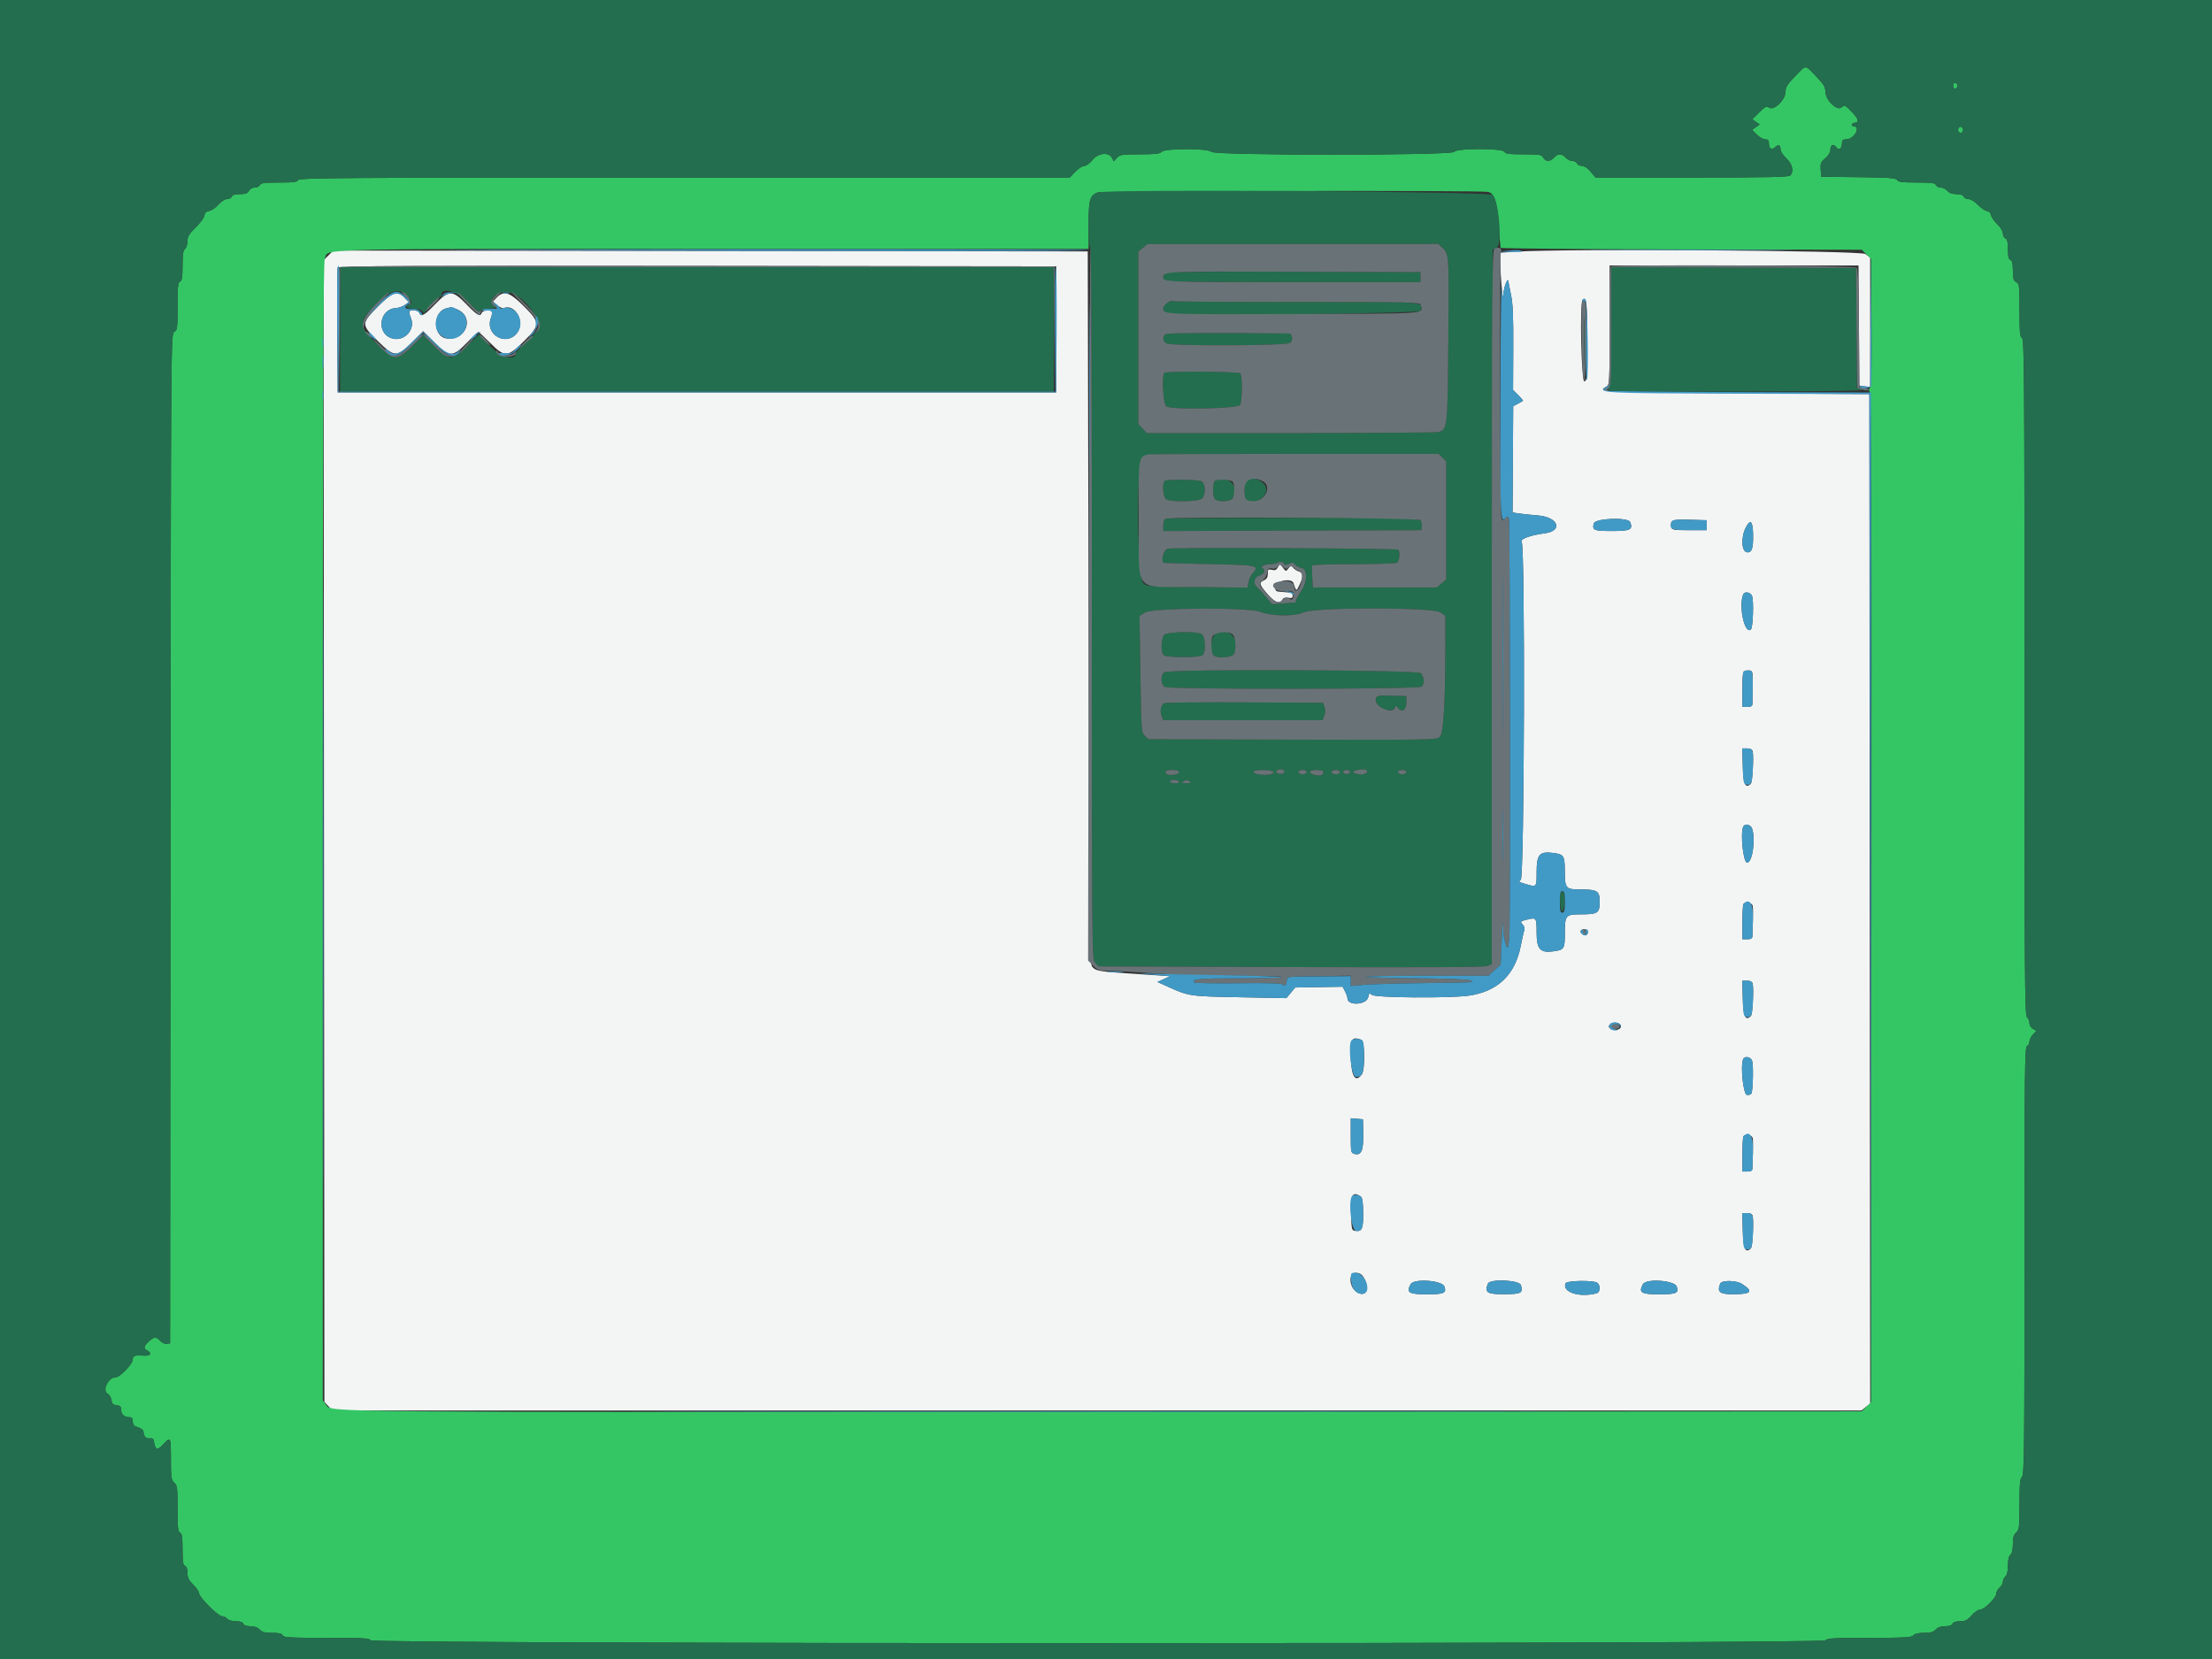 <svg id="svg" version="1.1" xmlns="http://www.w3.org/2000/svg" xmlns:xlink="http://www.w3.org/1999/xlink" width="400" height="300" viewBox="0, 0, 400,300"><rect x="0" y="0" width="400" height="300" fill="#333333" stroke="none"/><g id="svgg"><path id="path0" d="M59.391 46.189 L 58.512 47.068 58.588 150.292 L 58.665 253.515 59.392 254.289 L 60.120 255.064 198.361 255.064 L 336.603 255.064 337.394 254.441 L 338.186 253.819 338.110 162.543 L 338.035 71.268 314.053 71.118 C 289.779 70.966,288.623 70.908,290.454 69.927 C 291.061 69.602,291.073 69.395,291.073 58.804 L 291.073 48.012 313.575 48.012 L 336.077 48.012 336.155 58.890 L 336.234 69.767 337.209 69.861 L 338.185 69.956 338.185 58.254 L 338.185 46.552 337.313 45.932 C 336.420 45.296,282.831 44.936,274.194 45.508 L 271.268 45.702 271.305 47.682 C 271.326 48.771,271.429 50.608,271.535 51.763 L 271.728 53.863 271.965 52.445 C 272.165 51.252,272.757 50.136,272.773 50.920 C 272.776 51.054,272.982 52.108,273.230 53.263 C 273.571 54.850,273.673 57.214,273.646 62.935 L 273.611 70.507 274.554 71.449 C 275.072 71.967,275.452 72.435,275.399 72.488 C 275.346 72.541,274.928 72.779,274.469 73.017 L 273.636 73.449 273.577 83.060 L 273.518 92.670 274.569 92.836 C 275.146 92.927,276.745 93.094,278.122 93.208 C 281.819 93.513,282.728 96.011,279.299 96.446 C 276.784 96.765,274.779 97.504,275.165 97.970 C 275.818 98.757,275.658 158.760,275.002 159.127 C 274.531 159.391,274.643 159.490,275.786 159.832 C 277.914 160.469,277.869 160.514,277.869 157.711 C 277.869 154.507,278.378 153.919,280.872 154.239 C 282.791 154.485,282.960 154.747,282.966 157.484 C 282.973 160.628,283.143 160.840,285.662 160.840 C 288.877 160.840,289.272 161.084,289.272 163.073 C 289.272 165.124,288.944 165.341,285.852 165.341 C 283.097 165.341,282.971 165.497,282.971 168.886 C 282.971 171.603,282.852 171.778,280.823 172.042 C 278.504 172.344,277.869 171.613,277.869 168.638 C 277.869 165.929,277.822 165.865,276.115 166.298 C 274.910 166.604,274.872 166.648,275.344 167.170 C 275.647 167.504,275.761 167.930,275.636 168.256 C 275.523 168.551,275.239 169.790,275.006 171.010 C 274.004 176.248,270.855 179.286,265.650 180.039 C 262.167 180.543,248.593 180.433,248.057 179.897 C 247.659 179.499,247.587 179.548,247.417 180.324 C 247.104 181.747,243.661 181.926,243.661 180.519 C 243.661 180.296,243.464 179.734,243.223 179.270 L 242.785 178.426 238.497 178.500 L 234.209 178.575 233.415 179.535 L 232.622 180.495 224.113 180.332 C 214.995 180.157,215.002 180.158,210.953 178.322 L 209.302 177.574 210.447 177.051 L 211.591 176.528 206.246 176.178 C 198.761 175.688,198.293 175.620,197.604 174.931 C 197.002 174.330,196.998 173.983,196.849 109.894 L 196.699 45.461 128.485 45.386 L 60.270 45.310 59.391 46.189 M190.998 59.565 L 190.998 70.968 126.032 70.968 L 61.065 70.968 60.986 59.866 C 60.943 53.760,60.973 48.595,61.052 48.388 C 61.168 48.086,74.227 48.026,126.097 48.086 L 190.998 48.162 190.998 59.565 M68.335 55.445 C 65.297 58.502,65.296 58.704,68.314 61.663 C 71.341 64.633,71.717 64.647,74.486 61.899 L 76.519 59.881 78.552 61.899 C 81.302 64.627,81.848 64.633,84.438 61.965 C 85.480 60.893,86.404 60.015,86.493 60.015 C 86.581 60.015,87.527 60.893,88.595 61.965 C 91.273 64.657,91.754 64.639,94.701 61.740 C 97.718 58.773,97.717 58.349,94.694 55.336 C 92.173 52.822,91.079 52.484,89.809 53.824 L 89.145 54.525 89.911 55.191 C 90.332 55.558,90.864 55.786,91.092 55.698 C 93.252 54.869,95.054 58.382,93.447 60.292 C 91.427 62.692,87.657 60.457,88.767 57.518 C 88.952 57.027,89.032 56.511,88.945 56.370 C 88.679 55.940,87.314 56.086,87.130 56.564 C 86.832 57.342,86.327 57.066,84.381 55.061 C 81.797 52.399,81.201 52.399,78.642 55.064 C 76.740 57.045,76.121 57.373,75.810 56.564 C 75.643 56.128,74.398 55.934,74.044 56.289 C 73.948 56.385,74.067 56.935,74.308 57.512 C 75.199 59.644,72.990 61.928,70.781 61.158 C 67.960 60.174,68.615 55.858,71.609 55.702 C 72.082 55.678,72.793 55.429,73.189 55.150 L 73.910 54.643 73.189 53.883 C 71.883 52.507,70.962 52.803,68.335 55.445 M287.022 61.536 C 287.022 68.272,286.980 68.867,286.497 68.960 C 285.953 69.065,285.643 54.742,286.178 54.207 C 286.896 53.489,287.022 54.582,287.022 61.536 M82.656 55.939 C 85.847 57.272,84.396 61.566,80.870 61.227 C 78.200 60.970,78.167 56.244,80.832 55.721 C 81.183 55.652,81.508 55.577,81.555 55.555 C 81.602 55.532,82.097 55.705,82.656 55.939 M294.798 94.416 C 295.320 95.776,294.815 96.024,291.520 96.024 C 288.227 96.024,287.891 95.886,288.200 94.657 C 288.438 93.706,294.442 93.487,294.798 94.416 M308.627 94.974 L 308.627 95.874 305.480 95.874 C 302.683 95.874,302.322 95.814,302.229 95.331 C 301.978 94.028,302.299 93.898,305.546 93.988 L 308.627 94.074 308.627 94.974 M317.017 96.691 C 317.061 99.178,316.775 99.995,315.903 99.871 C 314.915 99.730,314.791 97.164,315.688 95.406 C 316.525 93.765,316.973 94.197,317.017 96.691 M231.083 102.579 C 230.816 103.077,230.559 103.187,229.995 103.046 C 229.336 102.881,229.257 102.955,229.257 103.745 C 229.257 104.401,229.060 104.720,228.496 104.977 C 227.593 105.388,227.731 105.780,229.450 107.695 C 230.620 108.998,231.449 109.248,231.904 108.435 C 232.091 108.100,232.432 107.990,232.969 108.093 C 233.586 108.211,233.758 108.125,233.758 107.701 C 233.758 107.258,233.470 107.142,232.183 107.067 C 230.653 106.979,230.608 106.951,230.608 106.077 C 230.608 105.013,233.596 104.456,233.912 105.461 C 234.394 106.992,234.420 106.999,234.987 105.776 C 235.723 104.188,235.699 103.611,234.885 103.352 C 234.514 103.235,234.042 102.922,233.835 102.657 C 233.494 102.221,233.415 102.232,232.993 102.776 C 232.532 103.371,232.524 103.370,231.980 102.652 L 231.431 101.928 231.083 102.579 M316.836 107.802 C 317.159 108.701,316.998 113.430,316.632 113.796 C 315.535 114.893,314.362 109.727,315.208 107.523 C 315.459 106.870,316.570 107.060,316.836 107.802 M316.914 121.905 C 316.944 122.474,316.931 125.411,316.890 127.307 C 316.882 127.688,316.632 127.832,315.979 127.832 L 315.079 127.832 315.079 124.731 C 315.079 121.382,315.126 121.230,316.179 121.230 C 316.695 121.230,316.888 121.408,316.914 121.905 M316.940 135.859 C 317.163 136.749,316.902 141.432,316.614 141.720 C 315.639 142.696,315.230 141.817,315.144 138.556 L 315.058 135.334 315.934 135.334 C 316.518 135.334,316.853 135.509,316.940 135.859 M316.828 149.812 C 317.514 151.795,316.868 156.122,315.905 155.985 C 315.239 155.890,314.696 150.869,315.208 149.534 C 315.459 148.879,316.571 149.070,316.828 149.812 M316.939 163.766 C 317.011 164.055,317.031 165.304,316.983 166.542 C 316.935 167.779,316.892 169.029,316.887 169.317 C 316.881 169.699,316.633 169.842,315.979 169.842 L 315.079 169.842 315.079 166.742 C 315.079 165.036,315.169 163.551,315.279 163.441 C 315.688 163.032,316.812 163.252,316.939 163.766 M287.172 168.474 C 287.172 168.712,287.031 168.994,286.859 169.100 C 286.471 169.340,285.617 168.674,285.842 168.308 C 286.111 167.873,287.172 168.006,287.172 168.474 M316.939 177.869 C 317.171 178.809,316.928 183.417,316.632 183.714 C 315.638 184.707,315.230 183.844,315.144 180.567 L 315.058 177.344 315.934 177.344 C 316.518 177.344,316.852 177.519,316.939 177.869 M293.116 185.511 C 293.242 186.177,291.848 186.566,291.215 186.040 C 290.865 185.749,290.843 185.573,291.118 185.241 C 291.592 184.670,292.992 184.859,293.116 185.511 M246.187 188.029 C 246.810 188.268,246.879 193.437,246.270 194.270 C 245.148 195.804,244.421 194.805,244.261 191.507 C 244.087 187.916,244.403 187.345,246.187 188.029 M316.841 191.823 C 317.092 192.509,317.010 196.972,316.733 197.695 C 316.650 197.913,316.277 198.048,315.905 197.996 C 315.239 197.901,314.696 192.879,315.208 191.544 C 315.458 190.892,316.570 191.081,316.841 191.823 M246.519 205.048 C 246.580 208.044,246.163 208.999,244.936 208.666 C 244.291 208.490,244.261 208.344,244.261 205.348 L 244.261 202.214 245.363 202.307 L 246.465 202.401 246.519 205.048 M316.939 205.776 C 317.011 206.065,317.031 207.314,316.983 208.552 C 316.935 209.790,316.892 211.039,316.887 211.328 C 316.881 211.709,316.633 211.853,315.979 211.853 L 315.079 211.853 315.079 208.752 C 315.079 207.047,315.169 205.561,315.279 205.451 C 315.688 205.042,316.812 205.262,316.939 205.776 M246.039 216.334 C 246.348 216.529,246.478 217.300,246.505 219.105 C 246.551 222.104,246.322 222.726,245.216 222.599 C 244.413 222.506,244.411 222.497,244.324 219.677 C 244.212 216.031,244.543 215.387,246.039 216.334 M316.939 219.880 C 317.171 220.819,316.928 225.427,316.632 225.724 C 315.638 226.717,315.230 225.855,315.144 222.577 L 315.058 219.355 315.934 219.355 C 316.518 219.355,316.852 219.529,316.939 219.880 M246.518 230.876 C 247.919 233.014,246.998 234.872,245.200 233.535 C 243.915 232.579,243.870 230.158,245.138 230.158 C 245.766 230.158,246.193 230.380,246.518 230.876 M261.198 232.651 C 261.610 233.825,261.127 234.048,258.164 234.054 C 254.748 234.060,254.255 233.769,255.080 232.227 C 255.653 231.157,260.799 231.513,261.198 232.651 M275.045 232.407 C 275.399 233.814,275.107 233.991,272.373 234.029 C 268.922 234.078,268.414 233.788,269.049 232.133 C 269.403 231.212,274.807 231.459,275.045 232.407 M288.912 232.018 C 289.453 232.559,289.351 233.697,288.747 233.860 C 285.667 234.691,282.472 233.690,283.088 232.086 C 283.301 231.529,288.364 231.470,288.912 232.018 M303.208 232.651 C 303.620 233.825,303.137 234.048,300.175 234.054 C 296.758 234.060,296.266 233.769,297.091 232.227 C 297.664 231.157,302.809 231.513,303.208 232.651 M315.014 232.179 C 317.096 233.511,316.743 234.003,313.678 234.037 C 310.968 234.068,310.459 233.698,311.060 232.133 C 311.317 231.462,313.942 231.493,315.014 232.179 " stroke="none" fill="#f3f5f5" fill-rule="evenodd"></path><path id="path1" d="M324.606 13.805 C 323.207 15.247,322.881 15.773,322.881 16.583 C 322.881 18.020,320.844 20.037,319.954 19.481 C 319.424 19.151,319.211 19.250,318.113 20.337 L 316.872 21.566 317.542 22.036 L 318.213 22.506 317.527 22.986 L 316.840 23.467 317.685 24.328 C 318.150 24.802,318.833 25.193,319.205 25.198 C 319.718 25.204,319.880 25.382,319.880 25.939 C 319.880 26.902,320.388 27.183,321.049 26.585 C 321.643 26.047,321.980 26.225,321.980 27.077 C 321.980 27.391,322.453 28.093,323.031 28.638 C 324.134 29.678,324.435 31.034,323.721 31.748 C 323.449 32.020,319.089 32.108,305.940 32.108 L 288.519 32.108 287.643 31.058 C 287.096 30.402,286.502 30.008,286.060 30.008 C 285.671 30.008,285.275 29.805,285.180 29.557 C 285.085 29.310,284.705 29.107,284.335 29.107 C 283.966 29.107,283.420 28.837,283.121 28.507 C 282.430 27.744,281.711 27.744,281.020 28.507 C 280.326 29.274,279.480 29.274,279.070 28.507 C 278.779 27.964,278.441 27.907,275.490 27.907 C 272.871 27.907,272.198 27.819,272.060 27.457 C 271.803 26.789,263.231 26.789,262.974 27.457 C 262.713 28.139,219.621 28.139,219.055 27.457 C 218.508 26.798,210.600 26.798,210.053 27.457 C 209.759 27.811,208.918 27.907,206.126 27.907 C 202.906 27.907,202.519 27.966,201.988 28.536 L 201.402 29.165 201.066 28.536 C 200.478 27.437,198.568 27.665,197.537 28.957 C 197.069 29.545,196.428 30.007,196.083 30.007 C 195.744 30.007,195.008 30.480,194.449 31.058 L 193.431 32.108 123.754 32.108 C 62.096 32.108,54.058 32.160,53.905 32.558 C 53.766 32.920,53.091 33.008,50.454 33.008 C 47.817 33.008,47.142 33.096,47.003 33.458 C 46.908 33.706,46.493 33.908,46.081 33.908 C 45.640 33.908,45.201 34.155,45.011 34.509 C 44.765 34.968,44.383 35.109,43.382 35.109 C 42.497 35.109,42.019 35.254,41.902 35.559 C 41.807 35.806,41.425 36.009,41.052 36.009 C 40.661 36.009,39.993 36.439,39.467 37.029 C 38.968 37.590,38.222 38.096,37.809 38.154 C 37.284 38.228,37.029 38.476,36.957 38.980 C 36.901 39.377,36.192 40.347,35.382 41.136 C 34.181 42.307,33.908 42.763,33.908 43.605 C 33.908 44.173,33.706 44.806,33.458 45.011 C 33.120 45.292,33.008 46.048,33.008 48.058 C 33.008 50.158,32.912 50.769,32.558 50.904 C 32.187 51.047,32.108 51.832,32.108 55.385 C 32.108 59.386,32.065 59.717,31.508 60.015 C 30.911 60.334,30.908 60.706,30.833 151.623 L 30.758 242.911 30.141 242.999 C 29.802 243.047,29.274 242.811,28.969 242.474 C 28.249 241.678,27.867 241.701,26.901 242.596 C 25.948 243.480,25.908 243.834,26.715 244.266 C 27.505 244.689,27.170 245.215,26.152 245.149 C 24.339 245.032,24.006 245.141,24.006 245.849 C 24.006 246.663,21.690 249.062,20.904 249.062 C 19.564 249.062,18.416 251.480,19.485 252.052 C 19.804 252.223,20.108 252.734,20.160 253.188 C 20.235 253.836,20.432 254.034,21.080 254.108 C 21.706 254.180,21.905 254.366,21.905 254.874 C 21.905 255.734,22.443 256.264,23.316 256.264 C 23.854 256.264,24.006 256.431,24.006 257.024 C 24.006 257.485,24.212 257.847,24.531 257.946 C 25.502 258.246,25.956 258.579,25.964 258.998 C 25.979 259.744,26.446 260.196,27.108 260.104 C 27.603 260.036,27.782 260.193,27.861 260.765 C 28.059 262.202,28.482 262.313,29.504 261.200 C 30.869 259.712,30.908 259.786,30.908 263.869 C 30.908 267.193,30.969 267.630,31.508 268.117 C 32.053 268.610,32.108 269.041,32.108 272.824 C 32.108 276.249,32.188 277.019,32.558 277.161 C 32.914 277.297,33.008 277.925,33.008 280.162 C 33.008 282.399,33.102 283.026,33.458 283.162 C 33.746 283.273,33.908 283.735,33.908 284.444 C 33.908 285.318,34.131 285.770,34.959 286.572 C 35.536 287.132,36.009 287.833,36.009 288.131 C 36.009 288.847,39.453 292.273,40.173 292.273 C 40.483 292.273,40.905 292.476,41.110 292.723 C 41.326 292.983,41.980 293.173,42.657 293.173 C 43.423 293.173,43.890 293.330,44.003 293.623 C 44.113 293.912,44.577 294.074,45.297 294.074 C 46.038 294.074,46.603 294.277,46.962 294.674 C 47.385 295.141,47.886 295.274,49.227 295.274 C 50.480 295.274,50.996 295.396,51.121 295.724 C 51.269 296.108,52.435 296.174,59.073 296.174 C 65.711 296.174,66.878 296.240,67.025 296.624 C 67.288 297.310,329.514 297.310,330.083 296.624 C 330.397 296.246,331.664 296.174,338.035 296.174 C 344.405 296.174,345.672 296.102,345.986 295.724 C 346.231 295.429,346.900 295.274,347.927 295.274 C 349.113 295.274,349.626 295.128,350.038 294.674 C 350.403 294.270,350.962 294.074,351.744 294.074 C 352.501 294.074,352.967 293.916,353.080 293.623 C 353.193 293.329,353.660 293.173,354.430 293.173 C 355.400 293.173,355.770 292.988,356.529 292.123 C 357.037 291.545,357.723 291.073,358.056 291.073 C 358.821 291.073,360.990 288.930,360.990 288.174 C 360.990 287.861,361.260 287.374,361.590 287.091 C 361.920 286.809,362.191 286.323,362.191 286.011 C 362.191 285.700,362.393 285.277,362.641 285.071 C 362.936 284.826,363.091 284.156,363.091 283.121 C 363.091 282.085,363.245 281.416,363.541 281.170 C 363.836 280.925,363.991 280.257,363.991 279.230 C 363.991 278.044,364.137 277.530,364.591 277.119 C 365.141 276.621,365.191 276.195,365.191 272.008 C 365.191 268.314,365.277 267.369,365.641 267.067 C 366.037 266.738,366.092 262.029,366.092 228.011 C 366.092 193.903,366.145 189.308,366.542 189.156 C 366.789 189.061,366.992 188.702,366.992 188.359 C 366.992 188.016,367.275 187.435,367.620 187.067 L 368.248 186.398 367.620 186.062 C 367.257 185.867,366.992 185.429,366.992 185.022 C 366.992 184.636,366.789 184.151,366.542 183.946 C 366.144 183.616,366.092 176.412,366.092 122.426 C 366.092 68.350,366.039 61.260,365.641 61.107 C 365.267 60.963,365.191 60.124,365.191 56.134 C 365.191 51.641,365.153 51.313,364.591 51.013 C 364.096 50.748,363.991 50.384,363.991 48.934 C 363.991 47.648,363.870 47.130,363.541 47.003 C 363.211 46.877,363.091 46.356,363.091 45.053 C 363.091 43.749,362.971 43.229,362.641 43.102 C 362.393 43.007,362.191 42.614,362.191 42.229 C 362.191 41.824,361.754 41.105,361.155 40.525 C 360.586 39.973,360.080 39.237,360.030 38.890 C 359.977 38.516,359.684 38.223,359.309 38.169 C 358.962 38.120,358.227 37.614,357.675 37.044 C 357.095 36.446,356.376 36.009,355.971 36.009 C 355.585 36.009,355.192 35.806,355.097 35.559 C 354.986 35.270,354.523 35.109,353.803 35.109 C 353.062 35.109,352.497 34.905,352.138 34.509 C 351.839 34.179,351.293 33.908,350.923 33.908 C 350.554 33.908,350.174 33.706,350.079 33.458 C 349.940 33.096,349.263 33.008,346.611 33.008 C 344.013 33.008,343.263 32.914,343.067 32.564 C 342.861 32.196,341.658 32.106,336.075 32.039 L 329.332 31.958 329.240 30.678 C 329.159 29.563,329.265 29.299,330.065 28.626 C 330.610 28.168,330.983 27.567,330.983 27.148 C 330.983 26.217,331.525 25.913,332.007 26.572 C 332.496 27.240,333.083 26.894,333.083 25.939 C 333.083 25.373,333.242 25.206,333.777 25.206 C 335.307 25.206,336.621 22.841,335.109 22.810 C 334.681 22.802,334.885 22.206,335.316 22.206 C 336.258 22.206,336.093 21.487,334.861 20.232 C 333.641 18.989,333.538 18.943,333.018 19.414 C 332.205 20.150,330.083 18.086,330.083 16.559 C 330.083 15.721,329.773 15.215,328.374 13.769 C 326.322 11.648,326.702 11.644,324.606 13.805 M353.188 15.436 C 353.188 15.674,353.309 15.943,353.457 16.035 C 353.766 16.225,354.138 15.454,353.868 15.183 C 353.546 14.861,353.188 14.994,353.188 15.436 M354.280 23.014 C 353.922 23.373,354.087 24.006,354.539 24.006 C 354.786 24.006,354.989 23.811,354.989 23.574 C 354.989 23.072,354.560 22.734,354.280 23.014 M269.104 34.701 C 270.277 35.015,270.730 36.423,271.016 40.651 C 271.162 42.802,271.315 44.671,271.356 44.806 C 271.397 44.941,286.110 45.076,304.051 45.106 L 336.670 45.161 337.502 45.993 L 338.335 46.825 338.420 58.253 C 338.482 66.576,338.411 69.795,338.158 70.099 C 337.900 70.410,337.898 70.622,338.149 70.925 C 338.399 71.226,338.468 95.184,338.411 162.441 L 338.335 253.550 337.503 254.382 L 336.671 255.214 199.272 255.290 C 55.897 255.370,59.997 255.406,58.991 254.058 L 58.365 253.219 58.371 150.390 C 58.376 70.034,58.457 47.378,58.744 46.722 C 59.541 44.897,54.861 45.011,129.023 45.011 L 196.849 45.011 196.849 40.727 C 196.849 36.149,197.061 35.369,198.457 34.806 C 199.178 34.515,268.028 34.413,269.104 34.701 " stroke="none" fill="#34c664" fill-rule="evenodd"></path><path id="path2" d="M0.000 150.038 L 0.000 300.075 200.000 300.075 L 400.000 300.075 400.000 150.038 L 400.000 0.000 200.000 0.000 L 0.000 0.000 0.000 150.038 M328.374 13.769 C 329.773 15.215,330.083 15.721,330.083 16.559 C 330.083 18.086,332.205 20.150,333.018 19.414 C 333.538 18.943,333.641 18.989,334.861 20.232 C 336.093 21.487,336.258 22.206,335.316 22.206 C 334.885 22.206,334.681 22.802,335.109 22.810 C 336.621 22.841,335.307 25.206,333.777 25.206 C 333.242 25.206,333.083 25.373,333.083 25.939 C 333.083 26.894,332.496 27.240,332.007 26.572 C 331.525 25.913,330.983 26.217,330.983 27.148 C 330.983 27.567,330.610 28.168,330.065 28.626 C 329.265 29.299,329.159 29.563,329.240 30.678 L 329.332 31.958 336.075 32.039 C 341.658 32.106,342.861 32.196,343.067 32.564 C 343.263 32.914,344.013 33.008,346.611 33.008 C 349.263 33.008,349.940 33.096,350.079 33.458 C 350.174 33.706,350.554 33.908,350.923 33.908 C 351.293 33.908,351.839 34.179,352.138 34.509 C 352.497 34.905,353.062 35.109,353.803 35.109 C 354.523 35.109,354.986 35.270,355.097 35.559 C 355.192 35.806,355.585 36.009,355.971 36.009 C 356.376 36.009,357.095 36.446,357.675 37.044 C 358.227 37.614,358.962 38.120,359.309 38.169 C 359.684 38.223,359.977 38.516,360.030 38.890 C 360.080 39.237,360.586 39.973,361.155 40.525 C 361.754 41.105,362.191 41.824,362.191 42.229 C 362.191 42.614,362.393 43.007,362.641 43.102 C 362.971 43.229,363.091 43.749,363.091 45.053 C 363.091 46.356,363.211 46.877,363.541 47.003 C 363.870 47.130,363.991 47.648,363.991 48.934 C 363.991 50.384,364.096 50.748,364.591 51.013 C 365.153 51.313,365.191 51.641,365.191 56.134 C 365.191 60.124,365.267 60.963,365.641 61.107 C 366.039 61.260,366.092 68.350,366.092 122.426 C 366.092 176.412,366.144 183.616,366.542 183.946 C 366.789 184.151,366.992 184.636,366.992 185.022 C 366.992 185.429,367.257 185.867,367.620 186.062 L 368.248 186.398 367.620 187.067 C 367.275 187.435,366.992 188.016,366.992 188.359 C 366.992 188.702,366.789 189.061,366.542 189.156 C 366.145 189.308,366.092 193.903,366.092 228.011 C 366.092 262.029,366.037 266.738,365.641 267.067 C 365.277 267.369,365.191 268.314,365.191 272.008 C 365.191 276.195,365.141 276.621,364.591 277.119 C 364.137 277.530,363.991 278.044,363.991 279.230 C 363.991 280.257,363.836 280.925,363.541 281.170 C 363.245 281.416,363.091 282.085,363.091 283.121 C 363.091 284.156,362.936 284.826,362.641 285.071 C 362.393 285.277,362.191 285.700,362.191 286.011 C 362.191 286.323,361.920 286.809,361.590 287.091 C 361.260 287.374,360.990 287.861,360.990 288.174 C 360.990 288.930,358.821 291.073,358.056 291.073 C 357.723 291.073,357.037 291.545,356.529 292.123 C 355.770 292.988,355.400 293.173,354.430 293.173 C 353.660 293.173,353.193 293.329,353.080 293.623 C 352.967 293.916,352.501 294.074,351.744 294.074 C 350.962 294.074,350.403 294.270,350.038 294.674 C 349.626 295.128,349.113 295.274,347.927 295.274 C 346.900 295.274,346.231 295.429,345.986 295.724 C 345.672 296.102,344.405 296.174,338.035 296.174 C 331.664 296.174,330.397 296.246,330.083 296.624 C 329.514 297.310,67.288 297.310,67.025 296.624 C 66.878 296.240,65.711 296.174,59.073 296.174 C 52.435 296.174,51.269 296.108,51.121 295.724 C 50.996 295.396,50.480 295.274,49.227 295.274 C 47.886 295.274,47.385 295.141,46.962 294.674 C 46.603 294.277,46.038 294.074,45.297 294.074 C 44.577 294.074,44.113 293.912,44.003 293.623 C 43.890 293.330,43.423 293.173,42.657 293.173 C 41.980 293.173,41.326 292.983,41.110 292.723 C 40.905 292.476,40.483 292.273,40.173 292.273 C 39.453 292.273,36.009 288.847,36.009 288.131 C 36.009 287.833,35.536 287.132,34.959 286.572 C 34.131 285.770,33.908 285.318,33.908 284.444 C 33.908 283.735,33.746 283.273,33.458 283.162 C 33.102 283.026,33.008 282.399,33.008 280.162 C 33.008 277.925,32.914 277.297,32.558 277.161 C 32.188 277.019,32.108 276.249,32.108 272.824 C 32.108 269.041,32.053 268.610,31.508 268.117 C 30.969 267.630,30.908 267.193,30.908 263.869 C 30.908 259.786,30.869 259.712,29.504 261.200 C 28.482 262.313,28.059 262.202,27.861 260.765 C 27.782 260.193,27.603 260.036,27.108 260.104 C 26.446 260.196,25.979 259.744,25.964 258.998 C 25.956 258.579,25.502 258.246,24.531 257.946 C 24.212 257.847,24.006 257.485,24.006 257.024 C 24.006 256.431,23.854 256.264,23.316 256.264 C 22.443 256.264,21.905 255.734,21.905 254.874 C 21.905 254.366,21.706 254.180,21.080 254.108 C 20.432 254.034,20.235 253.836,20.160 253.188 C 20.108 252.734,19.804 252.223,19.485 252.052 C 18.416 251.480,19.564 249.062,20.904 249.062 C 21.690 249.062,24.006 246.663,24.006 245.849 C 24.006 245.141,24.339 245.032,26.152 245.149 C 27.170 245.215,27.505 244.689,26.715 244.266 C 25.908 243.834,25.948 243.480,26.901 242.596 C 27.867 241.701,28.249 241.678,28.969 242.474 C 29.274 242.811,29.802 243.047,30.141 242.999 L 30.758 242.911 30.833 151.623 C 30.908 60.706,30.911 60.334,31.508 60.015 C 32.065 59.717,32.108 59.386,32.108 55.385 C 32.108 51.832,32.187 51.047,32.558 50.904 C 32.912 50.769,33.008 50.158,33.008 48.058 C 33.008 46.048,33.120 45.292,33.458 45.011 C 33.706 44.806,33.908 44.173,33.908 43.605 C 33.908 42.763,34.181 42.307,35.382 41.136 C 36.192 40.347,36.901 39.377,36.957 38.980 C 37.029 38.476,37.284 38.228,37.809 38.154 C 38.222 38.096,38.968 37.590,39.467 37.029 C 39.993 36.439,40.661 36.009,41.052 36.009 C 41.425 36.009,41.807 35.806,41.902 35.559 C 42.019 35.254,42.497 35.109,43.382 35.109 C 44.383 35.109,44.765 34.968,45.011 34.509 C 45.201 34.155,45.640 33.908,46.081 33.908 C 46.493 33.908,46.908 33.706,47.003 33.458 C 47.142 33.096,47.817 33.008,50.454 33.008 C 53.091 33.008,53.766 32.920,53.905 32.558 C 54.058 32.160,62.096 32.108,123.754 32.108 L 193.431 32.108 194.449 31.058 C 195.008 30.480,195.744 30.007,196.083 30.007 C 196.428 30.007,197.069 29.545,197.537 28.957 C 198.568 27.665,200.478 27.437,201.066 28.536 L 201.402 29.165 201.988 28.536 C 202.519 27.966,202.906 27.907,206.126 27.907 C 208.918 27.907,209.759 27.811,210.053 27.457 C 210.600 26.798,218.508 26.798,219.055 27.457 C 219.621 28.139,262.713 28.139,262.974 27.457 C 263.231 26.789,271.803 26.789,272.060 27.457 C 272.198 27.819,272.871 27.907,275.490 27.907 C 278.441 27.907,278.779 27.964,279.070 28.507 C 279.480 29.274,280.326 29.274,281.020 28.507 C 281.711 27.744,282.430 27.744,283.121 28.507 C 283.420 28.837,283.966 29.107,284.335 29.107 C 284.705 29.107,285.085 29.310,285.180 29.557 C 285.275 29.805,285.671 30.008,286.060 30.008 C 286.502 30.008,287.096 30.402,287.643 31.058 L 288.519 32.108 305.940 32.108 C 319.089 32.108,323.449 32.020,323.721 31.748 C 324.435 31.034,324.134 29.678,323.031 28.638 C 322.453 28.093,321.980 27.391,321.980 27.077 C 321.980 26.225,321.643 26.047,321.049 26.585 C 320.388 27.183,319.880 26.902,319.880 25.939 C 319.880 25.382,319.718 25.204,319.205 25.198 C 318.833 25.193,318.150 24.802,317.685 24.328 L 316.840 23.467 317.527 22.986 L 318.213 22.506 317.542 22.036 L 316.872 21.566 318.113 20.337 C 319.211 19.250,319.424 19.151,319.954 19.481 C 320.844 20.037,322.881 18.020,322.881 16.583 C 322.881 15.773,323.207 15.247,324.606 13.805 C 326.702 11.644,326.322 11.648,328.374 13.769 M353.868 15.183 C 354.138 15.454,353.766 16.225,353.457 16.035 C 353.309 15.943,353.188 15.674,353.188 15.436 C 353.188 14.994,353.546 14.861,353.868 15.183 M354.989 23.574 C 354.989 23.811,354.786 24.006,354.539 24.006 C 354.087 24.006,353.922 23.373,354.280 23.014 C 354.560 22.734,354.989 23.072,354.989 23.574 M198.457 34.804 C 197.070 35.368,196.849 36.161,196.849 40.577 C 196.849 43.133,196.964 44.711,197.149 44.711 C 197.348 44.711,197.449 66.371,197.449 109.090 C 197.449 172.994,197.454 173.473,198.048 174.111 L 198.646 174.753 233.382 174.879 C 257.720 174.966,268.364 174.907,268.942 174.681 L 269.766 174.359 269.842 109.760 L 269.917 45.161 270.594 44.865 C 271.661 44.397,271.157 36.904,269.948 35.250 C 269.480 34.609,200.001 34.176,198.457 34.804 M260.859 44.836 C 262.037 45.927,262.044 46.046,261.904 61.752 C 261.762 77.639,261.757 77.683,260.076 78.134 C 259.712 78.232,247.706 78.313,233.395 78.315 L 207.376 78.320 206.614 77.497 L 205.851 76.675 205.851 61.080 L 205.851 45.484 206.677 44.808 L 207.502 44.133 233.790 44.122 L 260.077 44.111 260.859 44.836 M61.515 59.565 L 61.515 70.818 126.032 70.818 L 190.548 70.818 190.548 59.565 L 190.548 48.312 126.032 48.312 L 61.515 48.312 61.515 59.565 M291.373 59.014 C 291.373 68.555,291.319 69.780,290.876 70.269 C 290.395 70.800,291.137 70.817,314.057 70.791 C 329.286 70.773,337.388 70.663,336.763 70.483 L 335.791 70.202 335.713 59.332 L 335.634 48.462 313.503 48.385 L 291.373 48.308 291.373 59.014 M210.935 49.278 C 210.234 49.537,210.163 50.576,210.827 50.831 C 211.088 50.931,221.553 51.013,234.083 51.013 L 256.864 51.013 256.864 50.116 L 256.864 49.220 234.190 49.141 C 221.720 49.098,211.255 49.159,210.935 49.278 M73.683 53.607 C 74.533 54.524,74.598 54.864,73.968 55.105 C 73.105 55.436,73.527 55.814,74.761 55.814 C 75.592 55.814,76.135 55.988,76.401 56.339 C 76.621 56.628,76.804 56.711,76.810 56.524 C 76.821 56.121,79.173 53.713,79.555 53.713 C 79.701 53.713,79.820 53.511,79.820 53.263 C 79.820 51.833,82.833 52.733,84.790 54.749 C 86.127 56.126,86.717 56.559,86.836 56.249 C 86.949 55.955,87.468 55.811,88.438 55.804 C 89.695 55.796,89.808 55.746,89.347 55.396 C 88.098 54.448,89.510 52.809,91.565 52.821 C 94.504 52.837,98.928 58.833,96.924 60.085 C 96.594 60.291,96.314 60.596,96.302 60.762 C 96.291 60.929,95.625 61.605,94.824 62.266 C 94.022 62.926,93.357 63.620,93.345 63.809 C 93.245 65.396,90.644 64.682,88.522 62.485 L 86.572 60.465 84.565 62.491 C 81.818 65.263,81.193 65.269,78.489 62.552 L 76.535 60.588 74.571 62.552 C 71.795 65.328,71.296 65.296,68.112 62.146 C 64.808 58.878,64.787 58.224,67.892 55.060 C 70.471 52.431,72.193 51.999,73.683 53.607 M211.025 54.777 C 210.198 55.356,210.150 56.358,210.935 56.649 C 212.377 57.183,256.816 56.735,256.933 56.185 C 257.294 54.506,258.826 54.614,234.648 54.614 C 222.468 54.614,212.321 54.544,212.100 54.459 C 211.879 54.375,211.396 54.517,211.025 54.777 M286.401 61.665 C 286.401 65.626,286.444 67.205,286.496 65.174 C 286.548 63.143,286.548 59.902,286.496 57.972 C 286.443 56.043,286.401 57.704,286.401 61.665 M210.935 60.380 C 210.185 60.658,210.184 61.704,210.933 62.105 C 211.865 62.604,232.597 62.523,233.288 62.018 C 233.881 61.584,233.714 60.318,233.063 60.311 C 221.505 60.184,211.380 60.216,210.935 60.380 M210.553 67.417 C 210.018 67.951,210.346 73.193,210.933 73.508 C 212.112 74.139,223.760 73.906,224.225 73.243 C 224.636 72.656,224.703 68.159,224.310 67.523 C 224.099 67.182,210.890 67.079,210.553 67.417 M260.832 82.754 L 261.515 83.438 261.515 94.108 L 261.515 104.778 260.673 105.502 L 259.831 106.227 248.622 106.227 L 237.413 106.227 237.296 104.351 C 237.231 103.320,237.227 102.374,237.287 102.251 C 237.346 102.127,240.729 102.023,244.804 102.021 C 248.879 102.018,252.404 101.895,252.638 101.747 C 253.083 101.465,253.226 99.788,252.838 99.400 C 252.587 99.148,212.477 98.973,211.178 99.217 C 210.460 99.352,209.875 101.355,210.428 101.784 C 210.469 101.816,214.216 101.917,218.755 102.009 C 227.705 102.190,227.834 102.221,226.383 103.846 C 226.152 104.104,225.877 104.751,225.770 105.283 L 225.576 106.251 216.472 106.164 C 207.454 106.077,207.361 106.070,206.685 105.393 C 205.628 104.337,205.441 84.047,206.477 82.943 C 207.350 82.014,205.542 82.071,234.425 82.071 L 260.148 82.071 260.832 82.754 M210.728 86.920 C 210.078 87.183,210.245 89.944,210.933 90.312 C 211.901 90.830,216.827 90.707,217.383 90.151 C 218.077 89.457,218.006 87.424,217.274 87.032 C 216.695 86.723,211.440 86.633,210.728 86.920 M219.730 86.920 C 219.244 87.116,219.232 89.780,219.715 90.263 C 220.291 90.838,222.585 90.720,222.905 90.098 C 224.093 87.794,222.217 85.917,219.730 86.920 M225.256 86.922 C 225.006 87.172,224.993 89.509,225.238 90.148 C 225.851 91.745,228.957 90.377,228.957 88.511 C 228.957 87.022,226.298 85.880,225.256 86.922 M210.728 93.822 C 210.521 93.905,210.353 94.436,210.353 95.001 L 210.353 96.028 233.683 95.951 L 257.014 95.874 257.112 95.182 C 257.343 93.556,258.340 93.621,233.797 93.647 C 221.315 93.660,210.934 93.739,210.728 93.822 M232.258 102.051 C 232.258 102.195,232.610 102.152,233.041 101.956 C 233.693 101.659,233.883 101.680,234.178 102.083 C 234.373 102.349,234.864 102.614,235.271 102.672 C 236.478 102.842,236.480 105.121,235.274 106.908 C 234.770 107.654,234.359 108.413,234.359 108.596 C 234.359 108.778,234.325 108.936,234.284 108.946 C 234.242 108.957,233.263 109.030,232.108 109.110 L 230.008 109.254 228.957 107.978 C 228.380 107.275,227.671 106.497,227.382 106.247 C 226.528 105.509,226.712 104.445,227.757 104.081 C 228.666 103.764,228.936 103.134,228.325 102.756 C 227.835 102.453,228.622 102.037,229.707 102.026 C 230.203 102.020,230.798 101.896,231.031 101.749 C 231.497 101.453,232.258 101.641,232.258 102.051 M227.907 110.641 C 229.882 111.443,234.110 111.502,235.664 110.749 C 237.658 109.784,259.139 109.783,260.494 110.748 L 261.365 111.369 261.364 116.375 C 261.363 127.032,261.032 132.640,260.370 133.257 C 259.796 133.792,258.734 133.812,233.720 133.749 L 207.668 133.683 207.024 133.039 C 206.397 132.412,206.376 132.128,206.222 121.884 L 206.064 111.372 207.083 110.751 C 208.480 109.899,225.854 109.808,227.907 110.641 M210.524 114.800 C 209.958 115.366,209.880 117.937,210.413 118.470 C 210.906 118.963,217.001 118.963,217.494 118.470 C 218.117 117.847,217.953 115.003,217.274 114.639 C 216.302 114.119,211.081 114.243,210.524 114.800 M219.955 114.547 C 219.021 114.903,218.637 117.692,219.415 118.470 C 220.105 119.160,222.936 118.925,223.214 118.155 C 224.181 115.466,222.482 113.585,219.955 114.547 M210.578 121.554 C 209.830 121.990,209.868 123.811,210.633 124.220 C 211.521 124.696,256.628 124.648,257.104 124.171 C 257.642 123.633,257.539 122.291,256.916 121.727 C 256.258 121.132,211.588 120.966,210.578 121.554 M248.973 125.921 C 248.194 126.699,249.652 128.419,251.097 128.427 C 251.708 128.430,252.149 128.258,252.258 127.973 C 252.413 127.569,252.477 127.573,252.794 128.006 C 253.468 128.928,254.314 128.411,254.314 127.078 L 254.314 125.881 251.749 125.796 C 250.338 125.748,249.089 125.805,248.973 125.921 M210.468 127.160 C 209.920 127.524,209.717 128.599,210.037 129.443 L 210.338 130.233 224.756 130.233 L 239.175 130.233 239.477 129.437 C 239.659 128.958,239.676 128.331,239.520 127.862 L 239.260 127.082 225.031 127.010 C 217.206 126.970,210.652 127.038,210.468 127.160 M232.258 139.535 C 232.258 139.926,231.482 140.098,231.031 139.807 C 230.667 139.573,230.667 139.497,231.031 139.263 C 231.482 138.972,232.258 139.144,232.258 139.535 M247.262 139.561 C 247.262 139.990,245.954 140.188,245.154 139.880 C 244.605 139.670,244.529 139.553,244.861 139.432 C 246.134 138.973,247.262 139.034,247.262 139.561 M213.184 139.503 C 213.385 139.829,212.663 140.135,211.696 140.135 C 210.964 140.135,210.525 139.763,210.861 139.427 C 211.151 139.136,212.995 139.197,213.184 139.503 M230.108 139.498 C 230.427 139.700,230.407 139.790,230.008 139.943 C 228.947 140.350,226.414 140.009,226.728 139.501 C 226.937 139.163,229.576 139.161,230.108 139.498 M236.290 139.503 C 236.508 139.856,235.683 140.164,235.111 139.944 C 234.526 139.720,234.833 139.235,235.559 139.235 C 235.869 139.235,236.198 139.356,236.290 139.503 M239.289 139.501 C 239.379 139.647,239.272 139.917,239.051 140.101 C 238.577 140.494,236.650 139.954,236.927 139.506 C 237.143 139.156,239.073 139.152,239.289 139.501 M242.291 139.503 C 242.509 139.856,241.685 140.164,241.112 139.944 C 240.528 139.720,240.834 139.235,241.560 139.235 C 241.871 139.235,242.200 139.356,242.291 139.503 M244.095 139.509 C 244.298 139.838,243.664 140.103,243.138 139.909 C 242.932 139.834,242.839 139.651,242.930 139.503 C 243.146 139.154,243.878 139.158,244.095 139.509 M254.294 139.503 C 254.512 139.856,253.688 140.164,253.115 139.944 C 252.531 139.720,252.837 139.235,253.563 139.235 C 253.874 139.235,254.203 139.356,254.294 139.503 M213.203 141.335 C 213.312 141.510,213.006 141.635,212.471 141.635 C 211.966 141.635,211.553 141.500,211.553 141.335 C 211.553 141.170,211.883 141.035,212.285 141.035 C 212.688 141.035,213.101 141.170,213.203 141.335 M215.154 141.335 C 215.491 141.553,215.341 141.626,214.554 141.626 C 213.766 141.626,213.616 141.553,213.953 141.335 C 214.201 141.175,214.471 141.044,214.554 141.044 C 214.636 141.044,214.906 141.175,215.154 141.335 M282.212 161.503 C 281.936 162.224,282.185 164.900,282.521 164.820 C 282.929 164.723,283.082 161.731,282.698 161.347 C 282.488 161.138,282.334 161.187,282.212 161.503 " stroke="none" fill="#236e4e" fill-rule="evenodd"></path><path id="path3" d="M206.677 44.808 L 205.851 45.484 205.851 61.080 L 205.851 76.675 206.614 77.497 L 207.376 78.320 233.395 78.315 C 247.706 78.313,259.712 78.232,260.076 78.134 C 261.757 77.683,261.762 77.639,261.904 61.752 C 262.044 46.046,262.037 45.927,260.859 44.836 L 260.077 44.111 233.790 44.122 L 207.502 44.133 206.677 44.808 M196.879 109.206 L 196.760 173.700 197.682 174.622 C 198.529 175.469,198.769 175.544,200.652 175.550 C 201.779 175.554,205.266 175.754,208.402 175.996 C 211.604 176.243,218.040 176.437,223.081 176.440 C 228.018 176.442,231.957 176.545,231.833 176.669 C 231.709 176.793,228.209 176.897,224.056 176.900 C 216.925 176.906,215.526 177.034,215.903 177.644 C 215.991 177.785,219.538 177.856,223.785 177.800 C 228.886 177.734,231.638 177.807,231.890 178.015 C 232.364 178.405,232.643 178.151,232.708 177.269 C 232.757 176.597,232.786 176.594,238.509 176.513 L 244.261 176.431 244.261 177.366 L 244.261 178.301 246.587 178.092 C 247.866 177.977,252.356 177.841,256.564 177.789 C 267.152 177.659,266.786 177.679,265.866 177.286 C 265.404 177.089,261.687 176.940,256.182 176.898 C 251.268 176.861,247.161 176.744,247.055 176.637 C 246.949 176.531,251.882 176.444,258.019 176.444 L 269.176 176.444 270.274 175.438 L 271.372 174.431 271.571 169.811 C 271.714 166.493,271.784 165.921,271.819 167.780 C 271.862 170.044,272.684 172.510,272.793 170.704 C 272.807 170.478,272.873 169.955,272.940 169.542 C 273.134 168.346,273.066 94.268,272.871 93.758 C 272.713 93.346,272.638 93.348,272.171 93.771 C 271.685 94.210,271.634 94.179,271.468 93.347 C 271.225 92.135,271.175 45.704,271.416 45.314 C 271.708 44.842,270.718 44.596,270.214 45.014 C 269.821 45.340,269.767 53.162,269.767 109.872 L 269.767 174.358 268.942 174.681 C 268.364 174.908,257.737 174.967,233.382 174.879 L 198.646 174.753 198.048 174.111 C 197.454 173.473,197.449 172.994,197.449 109.090 C 197.449 73.682,197.348 44.711,197.224 44.711 C 197.101 44.712,196.945 73.734,196.879 109.206 M61.352 48.388 C 61.273 48.595,61.245 53.760,61.290 59.866 L 61.373 70.968 61.444 59.640 L 61.515 48.312 126.028 48.312 L 190.540 48.312 190.624 59.490 L 190.708 70.668 190.703 59.415 L 190.698 48.162 126.097 48.086 C 74.467 48.026,61.468 48.086,61.352 48.388 M291.273 48.212 C 291.163 48.322,291.073 53.255,291.073 59.174 C 291.073 68.464,291.011 69.960,290.623 70.109 C 290.375 70.204,290.173 70.423,290.173 70.596 C 290.173 70.769,290.443 70.666,290.773 70.368 C 291.352 69.844,291.373 69.443,291.373 59.066 L 291.373 48.308 313.503 48.385 L 335.634 48.462 335.713 59.340 C 335.756 65.323,335.824 70.218,335.865 70.218 C 335.905 70.218,336.376 70.343,336.911 70.497 C 337.447 70.650,337.884 70.659,337.884 70.517 C 337.884 70.374,337.513 70.215,337.059 70.162 L 336.234 70.068 336.155 59.441 C 336.101 52.208,335.970 48.686,335.743 48.413 C 335.387 47.984,291.699 47.786,291.273 48.212 M256.864 50.116 L 256.864 51.013 234.083 51.013 C 210.381 51.013,210.353 51.012,210.353 50.071 C 210.353 49.083,210.939 49.060,234.190 49.141 L 256.864 49.220 256.864 50.116 M67.892 55.060 C 65.330 57.670,64.966 59.146,66.520 60.615 C 67.275 61.328,67.296 61.332,66.955 60.690 C 66.757 60.319,66.465 60.015,66.306 60.015 C 65.005 60.015,66.097 57.355,68.313 55.124 C 69.576 53.853,70.487 52.820,70.338 52.828 C 70.189 52.836,69.089 53.840,67.892 55.060 M73.345 53.689 C 73.855 54.221,74.094 54.710,73.955 54.936 C 73.808 55.174,73.849 55.230,74.072 55.092 C 74.643 54.740,73.506 52.813,72.726 52.813 C 72.605 52.813,72.883 53.207,73.345 53.689 M83.716 54.089 C 84.377 54.790,85.316 55.740,85.803 56.199 L 86.690 57.035 87.012 56.349 C 87.269 55.802,87.263 55.762,86.979 56.151 C 86.668 56.576,86.389 56.396,84.767 54.725 C 83.746 53.674,82.821 52.813,82.713 52.813 C 82.604 52.813,83.055 53.387,83.716 54.089 M89.497 53.536 C 89.126 53.928,88.822 54.433,88.822 54.659 C 88.822 54.885,89.126 55.256,89.497 55.484 C 90.154 55.888,90.158 55.883,89.647 55.308 C 88.960 54.534,88.978 54.419,89.916 53.549 C 90.353 53.144,90.589 52.816,90.441 52.818 C 90.294 52.821,89.869 53.144,89.497 53.536 M94.790 55.199 C 97.331 57.689,97.847 58.896,96.849 60.016 C 96.530 60.373,96.553 60.377,96.999 60.039 C 98.223 59.113,97.705 57.716,95.199 55.180 C 93.920 53.886,92.757 52.825,92.615 52.821 C 92.472 52.816,93.451 53.887,94.790 55.199 M77.935 54.994 C 76.365 56.654,76.703 56.702,78.394 55.059 C 79.156 54.319,79.619 53.731,79.424 53.753 C 79.229 53.775,78.559 54.334,77.935 54.994 M234.648 54.614 C 255.492 54.614,256.802 54.645,256.920 55.139 C 257.320 56.813,258.881 56.700,234.169 56.785 C 210.880 56.866,210.353 56.846,210.353 55.841 C 210.353 55.151,211.513 54.234,212.100 54.459 C 212.321 54.544,222.468 54.614,234.648 54.614 M286.106 54.695 C 285.819 55.443,286.116 68.717,286.422 68.793 C 286.614 68.840,286.751 66.252,286.802 61.590 C 286.876 54.865,286.702 53.142,286.106 54.695 M286.496 65.174 C 286.444 67.205,286.401 65.626,286.401 61.665 C 286.401 57.704,286.443 56.043,286.496 57.972 C 286.548 59.902,286.548 63.143,286.496 65.174 M233.063 60.311 C 233.714 60.318,233.881 61.584,233.288 62.018 C 232.597 62.523,211.865 62.604,210.933 62.105 C 210.184 61.704,210.185 60.658,210.935 60.380 C 211.380 60.216,221.505 60.184,233.063 60.311 M74.419 62.266 C 71.889 64.818,71.195 64.870,69.034 62.675 C 68.200 61.827,67.517 61.226,67.517 61.339 C 67.517 61.452,68.186 62.213,69.003 63.030 C 71.176 65.203,71.990 65.133,74.571 62.552 L 76.535 60.588 78.489 62.552 C 80.243 64.314,80.558 64.511,81.557 64.466 L 82.671 64.415 81.597 64.301 C 80.748 64.210,80.121 63.781,78.605 62.251 C 76.291 59.917,76.748 59.915,74.419 62.266 M86.722 60.568 C 86.722 60.866,88.482 62.566,88.613 62.394 C 88.666 62.323,88.262 61.831,87.715 61.299 C 87.169 60.767,86.722 60.438,86.722 60.568 M95.257 61.455 C 94.771 61.908,94.177 62.546,93.938 62.872 C 93.698 63.199,94.101 62.926,94.833 62.266 C 95.566 61.605,96.223 61.032,96.294 60.990 C 96.366 60.949,96.360 60.851,96.282 60.773 C 96.204 60.695,95.743 61.002,95.257 61.455 M84.302 62.351 C 83.713 62.964,83.119 63.668,82.981 63.916 C 82.842 64.164,83.357 63.722,84.125 62.935 C 85.339 61.692,85.729 61.187,85.446 61.225 C 85.405 61.231,84.890 61.737,84.302 62.351 M89.732 63.481 C 89.715 64.069,90.439 64.516,91.408 64.516 C 92.602 64.516,93.323 64.255,93.323 63.824 C 93.323 63.604,93.204 63.615,92.963 63.856 C 92.399 64.420,90.406 64.308,90.047 63.691 C 89.878 63.402,89.737 63.308,89.732 63.481 M224.310 67.523 C 224.703 68.159,224.636 72.656,224.225 73.243 C 223.760 73.906,212.112 74.139,210.933 73.508 C 210.346 73.193,210.018 67.951,210.553 67.417 C 210.890 67.079,224.099 67.182,224.310 67.523 M207.914 82.162 C 205.829 82.404,205.819 82.464,205.915 94.172 C 206.025 107.638,204.628 106.050,216.472 106.164 L 225.576 106.251 225.770 105.283 C 225.877 104.751,226.152 104.104,226.383 103.846 C 227.834 102.221,227.705 102.190,218.755 102.009 C 214.216 101.917,210.469 101.816,210.428 101.784 C 209.875 101.355,210.460 99.352,211.178 99.217 C 212.477 98.973,252.587 99.148,252.838 99.400 C 253.226 99.788,253.083 101.465,252.638 101.747 C 252.404 101.895,248.879 102.018,244.804 102.021 C 240.729 102.023,237.346 102.127,237.287 102.251 C 237.227 102.374,237.231 103.320,237.296 104.351 L 237.413 106.227 248.622 106.227 L 259.831 106.227 260.673 105.502 L 261.515 104.778 261.515 94.108 L 261.515 83.438 260.832 82.754 L 260.148 82.071 234.425 82.071 C 220.278 82.071,208.347 82.112,207.914 82.162 M217.274 87.032 C 218.006 87.424,218.077 89.457,217.383 90.151 C 216.827 90.707,211.901 90.830,210.933 90.312 C 210.245 89.944,210.078 87.183,210.728 86.920 C 211.440 86.633,216.695 86.723,217.274 87.032 M222.901 87.106 C 223.282 87.565,223.285 89.362,222.905 90.098 C 222.585 90.720,220.291 90.838,219.715 90.263 C 219.232 89.780,219.244 87.116,219.730 86.920 C 220.495 86.612,222.593 86.734,222.901 87.106 M228.377 87.032 C 230.042 87.924,228.795 90.623,226.717 90.623 C 225.245 90.623,225.056 90.370,225.056 88.398 C 225.056 86.687,226.569 86.065,228.377 87.032 M256.851 94.057 C 257.048 94.295,257.166 94.802,257.112 95.182 L 257.014 95.874 233.683 95.951 L 210.353 96.028 210.353 95.001 C 210.353 94.436,210.521 93.905,210.728 93.822 C 211.770 93.401,256.495 93.629,256.851 94.057 M271.793 130.158 C 271.748 136.553,271.711 131.320,271.711 118.530 C 271.711 105.739,271.748 100.506,271.793 106.902 C 271.838 113.297,271.838 123.762,271.793 130.158 M231.031 101.749 C 230.798 101.896,230.203 102.020,229.707 102.026 C 228.622 102.037,227.835 102.453,228.325 102.756 C 228.936 103.134,228.666 103.764,227.757 104.081 C 226.712 104.445,226.528 105.509,227.382 106.247 C 227.671 106.497,228.380 107.275,228.957 107.978 L 230.008 109.254 232.108 109.110 C 233.263 109.030,234.242 108.957,234.284 108.946 C 234.325 108.936,234.359 108.778,234.359 108.596 C 234.359 108.413,234.770 107.654,235.274 106.908 C 236.480 105.121,236.478 102.842,235.271 102.672 C 234.864 102.614,234.373 102.349,234.178 102.083 C 233.883 101.680,233.693 101.659,233.041 101.956 C 232.610 102.152,232.258 102.195,232.258 102.051 C 232.258 101.641,231.497 101.453,231.031 101.749 M233.008 102.626 C 233.385 102.313,233.565 102.324,233.989 102.689 C 234.275 102.934,234.745 103.218,235.034 103.321 C 235.894 103.626,235.229 106.816,234.304 106.825 C 234.191 106.826,234.056 106.456,234.003 106.003 C 233.907 105.169,232.647 104.851,230.983 105.243 C 229.290 105.642,230.653 107.164,232.482 106.919 C 233.793 106.743,234.117 106.987,233.863 107.958 C 233.724 108.492,233.608 108.538,233.144 108.249 C 232.705 107.974,232.476 108.008,232.026 108.415 C 231.147 109.211,230.647 109.042,229.148 107.440 C 227.583 105.767,227.509 105.534,228.355 104.942 C 228.684 104.711,229.038 104.097,229.142 103.578 C 229.300 102.787,229.439 102.660,229.992 102.799 C 230.398 102.900,230.805 102.781,231.048 102.487 C 231.409 102.052,231.492 102.054,231.995 102.509 C 232.449 102.920,232.629 102.940,233.008 102.626 M207.083 110.751 L 206.064 111.372 206.222 121.884 C 206.376 132.128,206.397 132.412,207.024 133.039 L 207.668 133.683 233.720 133.749 C 258.734 133.812,259.796 133.792,260.370 133.257 C 261.032 132.640,261.363 127.032,261.364 116.375 L 261.365 111.369 260.494 110.748 C 259.139 109.783,237.658 109.784,235.664 110.749 C 234.110 111.502,229.882 111.443,227.907 110.641 C 225.854 109.808,208.480 109.899,207.083 110.751 M217.274 114.639 C 217.953 115.003,218.117 117.847,217.494 118.470 C 217.001 118.963,210.906 118.963,210.413 118.470 C 209.880 117.937,209.958 115.366,210.524 114.800 C 211.081 114.243,216.302 114.119,217.274 114.639 M222.971 114.797 C 223.427 115.346,223.560 117.191,223.214 118.155 C 222.936 118.925,220.105 119.160,219.415 118.470 C 219.023 118.078,218.928 115.583,219.284 115.049 C 219.821 114.246,222.369 114.071,222.971 114.797 M256.916 121.727 C 257.539 122.291,257.642 123.633,257.104 124.171 C 256.628 124.648,211.521 124.696,210.633 124.220 C 209.868 123.811,209.830 121.990,210.578 121.554 C 211.588 120.966,256.258 121.132,256.916 121.727 M254.314 127.078 C 254.314 128.411,253.468 128.928,252.794 128.006 C 252.477 127.573,252.413 127.569,252.258 127.973 C 251.804 129.157,248.762 127.931,248.762 126.564 C 248.762 125.803,249.132 125.708,251.749 125.796 L 254.314 125.881 254.314 127.078 M239.520 127.862 C 239.676 128.331,239.659 128.958,239.477 129.437 L 239.175 130.233 224.756 130.233 L 210.338 130.233 210.037 129.443 C 209.717 128.599,209.920 127.524,210.468 127.160 C 210.652 127.038,217.206 126.970,225.031 127.010 L 239.260 127.082 239.520 127.862 M231.031 139.263 C 230.667 139.497,230.667 139.573,231.031 139.807 C 231.482 140.098,232.258 139.926,232.258 139.535 C 232.258 139.144,231.482 138.972,231.031 139.263 M245.911 139.158 C 245.581 139.219,245.109 139.343,244.861 139.432 C 244.165 139.684,245.751 140.203,246.580 139.995 C 247.816 139.685,247.203 138.916,245.911 139.158 M210.861 139.427 C 210.525 139.763,210.964 140.135,211.696 140.135 C 212.663 140.135,213.385 139.829,213.184 139.503 C 212.995 139.197,211.151 139.136,210.861 139.427 M226.728 139.501 C 226.414 140.009,228.947 140.350,230.008 139.943 C 230.407 139.790,230.427 139.700,230.108 139.498 C 229.576 139.161,226.937 139.163,226.728 139.501 M234.828 139.503 C 234.610 139.856,235.434 140.164,236.007 139.944 C 236.591 139.720,236.285 139.235,235.559 139.235 C 235.248 139.235,234.919 139.356,234.828 139.503 M236.927 139.506 C 236.650 139.954,238.577 140.494,239.051 140.101 C 239.272 139.917,239.379 139.647,239.289 139.501 C 239.073 139.152,237.143 139.156,236.927 139.506 M240.830 139.503 C 240.612 139.856,241.436 140.164,242.009 139.944 C 242.593 139.720,242.286 139.235,241.560 139.235 C 241.250 139.235,240.921 139.356,240.830 139.503 M242.930 139.503 C 242.839 139.651,242.932 139.834,243.138 139.909 C 243.664 140.103,244.298 139.838,244.095 139.509 C 243.878 139.158,243.146 139.154,242.930 139.503 M252.833 139.503 C 252.615 139.856,253.439 140.164,254.012 139.944 C 254.596 139.720,254.289 139.235,253.563 139.235 C 253.253 139.235,252.924 139.356,252.833 139.503 M211.553 141.335 C 211.553 141.500,211.966 141.635,212.471 141.635 C 213.006 141.635,213.312 141.510,213.203 141.335 C 213.101 141.170,212.688 141.035,212.285 141.035 C 211.883 141.035,211.553 141.170,211.553 141.335 M213.953 141.335 C 213.616 141.553,213.766 141.626,214.554 141.626 C 215.341 141.626,215.491 141.553,215.154 141.335 C 214.906 141.175,214.636 141.044,214.554 141.044 C 214.471 141.044,214.201 141.175,213.953 141.335 M271.792 154.896 C 271.741 157.093,271.699 155.379,271.699 151.088 C 271.698 146.797,271.740 145.000,271.792 147.094 C 271.843 149.189,271.844 152.699,271.792 154.896 M286.151 168.295 C 286.047 168.463,286.108 168.691,286.287 168.802 C 286.748 169.087,287.046 168.696,286.661 168.311 C 286.445 168.095,286.277 168.090,286.151 168.295 M291.281 185.338 C 290.941 185.678,291.388 186.047,292.141 186.047 C 292.592 186.047,292.873 185.874,292.873 185.596 C 292.873 185.147,291.667 184.952,291.281 185.338 " stroke="none" fill="#697377" fill-rule="evenodd"></path><path id="path4" d="M85.221 45.234 C 150.439 45.439,196.849 45.440,196.849 45.236 C 196.849 45.113,166.230 45.044,128.807 45.084 C 91.384 45.125,71.770 45.192,85.221 45.234 M272.768 45.333 L 271.118 45.514 273.143 45.562 C 274.257 45.589,275.169 45.558,275.169 45.493 C 275.169 45.220,274.315 45.163,272.768 45.333 M290.548 45.236 C 298.923 45.281,312.629 45.281,321.005 45.236 C 329.381 45.192,322.528 45.156,305.776 45.156 C 289.025 45.156,282.172 45.192,290.548 45.236 M196.992 69.767 C 196.992 82.806,197.029 88.096,197.074 81.523 C 197.119 74.950,197.119 64.283,197.074 57.817 C 197.029 51.352,196.992 56.729,196.992 69.767 M338.256 58.622 L 338.185 69.983 337.155 69.863 C 336.589 69.797,336.192 69.850,336.273 69.980 C 336.510 70.364,338.190 70.252,338.348 69.841 C 338.427 69.634,338.455 64.469,338.410 58.363 L 338.327 47.262 338.256 58.622 M61.052 48.388 C 60.973 48.595,60.943 53.760,60.986 59.866 L 61.065 70.968 126.032 70.968 L 190.998 70.968 191.076 59.734 C 191.120 53.555,191.052 48.396,190.926 48.271 C 190.801 48.145,190.735 53.166,190.780 59.430 L 190.862 70.818 126.032 70.818 L 61.201 70.818 61.283 59.415 C 61.328 53.143,61.327 48.012,61.281 48.012 C 61.234 48.012,61.131 48.181,61.052 48.388 M271.320 71.155 C 271.265 93.558,271.302 94.557,272.171 93.771 C 272.638 93.348,272.713 93.346,272.871 93.758 C 273.066 94.268,273.134 168.346,272.940 169.542 C 272.873 169.955,272.807 170.478,272.793 170.704 C 272.684 172.510,271.862 170.044,271.819 167.780 C 271.784 165.921,271.714 166.493,271.571 169.811 L 271.372 174.431 270.274 175.438 L 269.176 176.444 258.019 176.444 C 251.882 176.444,246.949 176.531,247.055 176.637 C 247.161 176.744,251.268 176.861,256.182 176.898 C 261.687 176.940,265.404 177.089,265.866 177.286 C 266.786 177.679,267.152 177.659,256.564 177.789 C 252.356 177.841,247.866 177.977,246.587 178.092 L 244.261 178.301 244.261 177.406 L 244.261 176.510 238.510 176.552 C 232.774 176.594,232.759 176.596,232.709 177.269 C 232.643 178.151,232.364 178.405,231.890 178.015 C 231.638 177.807,228.886 177.734,223.785 177.800 C 219.538 177.856,215.991 177.785,215.903 177.644 C 215.526 177.034,216.925 176.906,224.056 176.900 C 228.209 176.897,231.694 176.808,231.799 176.704 C 231.903 176.599,226.885 176.430,220.646 176.330 C 214.407 176.229,208.155 176.091,206.752 176.023 C 205.349 175.956,205.870 176.039,207.910 176.208 L 211.620 176.515 210.461 177.045 L 209.302 177.574 210.953 178.322 C 215.002 180.158,214.995 180.157,224.113 180.332 L 232.622 180.495 233.415 179.535 L 234.209 178.575 238.497 178.500 L 242.785 178.426 243.223 179.270 C 243.464 179.734,243.661 180.296,243.661 180.519 C 243.661 181.926,247.104 181.747,247.417 180.324 C 247.587 179.548,247.659 179.499,248.057 179.897 C 248.593 180.433,262.167 180.543,265.650 180.039 C 270.855 179.286,274.004 176.248,275.006 171.010 C 275.239 169.790,275.523 168.551,275.636 168.256 C 275.761 167.930,275.647 167.504,275.344 167.170 C 274.872 166.648,274.910 166.604,276.115 166.298 C 277.822 165.865,277.869 165.929,277.869 168.638 C 277.869 171.613,278.504 172.344,280.823 172.042 C 282.852 171.778,282.971 171.603,282.971 168.886 C 282.971 165.497,283.097 165.341,285.852 165.341 C 288.944 165.341,289.272 165.124,289.272 163.073 C 289.272 161.084,288.877 160.840,285.662 160.840 C 283.143 160.840,282.973 160.628,282.966 157.484 C 282.960 154.747,282.791 154.485,280.872 154.239 C 278.378 153.919,277.869 154.507,277.869 157.711 C 277.869 160.514,277.914 160.469,275.786 159.832 C 274.643 159.490,274.531 159.391,275.002 159.127 C 275.658 158.760,275.818 98.757,275.165 97.970 C 274.779 97.504,276.784 96.765,279.299 96.446 C 282.728 96.011,281.819 93.513,278.122 93.208 C 276.745 93.094,275.146 92.927,274.569 92.836 L 273.518 92.670 273.577 83.060 L 273.636 73.449 274.469 73.017 C 274.928 72.779,275.346 72.541,275.399 72.488 C 275.452 72.435,275.072 71.967,274.554 71.449 L 273.611 70.507 273.646 62.935 C 273.673 57.214,273.571 54.850,273.230 53.263 C 272.982 52.108,272.776 51.054,272.773 50.920 C 272.757 50.140,272.165 51.250,271.961 52.445 L 271.718 53.863 271.545 51.913 C 271.449 50.840,271.348 59.499,271.320 71.155 M68.846 54.582 C 67.867 55.554,66.802 56.668,66.478 57.057 C 66.154 57.446,66.968 56.718,68.285 55.439 C 70.993 52.810,71.898 52.523,73.189 53.883 L 73.910 54.643 73.189 55.150 C 72.793 55.429,72.082 55.678,71.609 55.702 C 68.615 55.858,67.960 60.174,70.781 61.158 C 72.990 61.928,75.199 59.644,74.308 57.512 C 74.067 56.935,73.948 56.385,74.044 56.289 C 74.398 55.934,75.643 56.128,75.810 56.564 C 75.905 56.812,76.125 57.014,76.298 57.014 C 76.471 57.014,76.361 56.736,76.053 56.396 C 75.665 55.967,75.198 55.804,74.522 55.862 C 73.297 55.968,72.941 55.634,73.690 55.083 C 74.251 54.671,74.242 54.630,73.387 53.736 C 71.981 52.264,70.993 52.448,68.846 54.582 M80.082 53.338 C 79.723 53.796,79.728 53.818,80.121 53.513 C 80.369 53.320,81.045 53.105,81.622 53.036 L 82.671 52.909 81.582 52.861 C 80.859 52.829,80.355 52.989,80.082 53.338 M90.998 53.020 C 91.287 53.096,91.759 53.096,92.048 53.020 C 92.337 52.945,92.101 52.883,91.523 52.883 C 90.945 52.883,90.709 52.945,90.998 53.020 M286.133 54.294 C 286.016 54.484,286.128 54.535,286.416 54.424 C 286.845 54.260,286.884 54.984,286.807 61.615 C 286.760 65.670,286.825 68.884,286.952 68.757 C 287.343 68.365,287.075 54.231,286.674 54.098 C 286.483 54.034,286.240 54.122,286.133 54.294 M89.544 55.171 C 90.166 55.871,90.078 55.918,88.327 55.824 C 87.808 55.796,87.308 55.893,87.218 56.039 C 87.127 56.186,87.435 56.249,87.902 56.181 C 88.966 56.025,89.196 56.380,88.767 57.518 C 87.657 60.457,91.427 62.692,93.447 60.292 C 95.134 58.287,93.379 55.085,90.943 55.722 C 90.602 55.811,90.323 55.766,90.323 55.621 C 90.323 55.476,90.019 55.172,89.647 54.943 C 88.975 54.530,88.974 54.531,89.544 55.171 M80.832 55.721 C 78.890 56.102,78.081 59.028,79.527 60.442 C 81.885 62.748,85.561 59.892,83.997 56.969 C 83.733 56.477,81.875 55.400,81.555 55.555 C 81.508 55.577,81.183 55.652,80.832 55.721 M96.880 58.292 C 96.957 59.094,96.855 59.631,96.586 59.842 C 96.359 60.020,95.977 60.435,95.735 60.765 C 95.494 61.095,95.730 60.969,96.261 60.484 C 97.201 59.624,97.651 57.613,96.994 57.207 C 96.867 57.129,96.816 57.617,96.880 58.292 M66.811 60.473 C 66.908 60.726,67.275 61.082,67.627 61.264 C 68.216 61.570,68.209 61.533,67.540 60.806 C 66.703 59.896,66.566 59.834,66.811 60.473 M74.419 61.965 C 72.340 64.063,71.278 64.426,70.166 63.419 C 69.496 62.813,69.431 63.087,70.089 63.745 C 71.117 64.772,72.318 64.350,74.486 62.199 L 76.519 60.181 78.552 62.199 C 80.857 64.485,82.443 64.951,83.127 63.541 C 83.422 62.932,83.413 62.917,83.029 63.391 C 82.107 64.531,80.718 64.083,78.620 61.965 C 77.556 60.893,76.611 60.015,76.519 60.015 C 76.427 60.015,75.482 60.893,74.419 61.965 M85.521 60.819 C 84.808 61.573,84.804 61.595,85.446 61.253 C 85.818 61.056,86.122 60.774,86.122 60.627 C 86.122 60.479,86.358 60.297,86.647 60.222 C 87.018 60.125,87.040 60.076,86.722 60.055 C 86.474 60.039,85.934 60.382,85.521 60.819 M58.300 61.965 C 58.303 62.791,58.361 63.093,58.430 62.637 C 58.499 62.180,58.497 61.505,58.426 61.136 C 58.355 60.767,58.298 61.140,58.300 61.965 M93.323 63.071 C 92.677 63.836,92.400 63.946,91.326 63.863 C 90.641 63.810,90.142 63.867,90.219 63.991 C 90.603 64.612,92.634 64.192,93.470 63.319 C 93.943 62.826,94.272 62.368,94.202 62.302 C 94.131 62.236,93.736 62.582,93.323 63.071 M58.311 65.416 C 58.311 66.489,58.365 66.928,58.432 66.392 C 58.498 65.855,58.498 64.977,58.432 64.441 C 58.365 63.905,58.311 64.344,58.311 65.416 M290.305 70.047 C 288.932 71.061,290.020 71.113,314.192 71.191 L 338.035 71.268 338.186 162.191 L 338.337 253.113 338.336 162.041 L 338.335 70.968 314.254 70.891 C 301.009 70.849,290.173 70.729,290.173 70.624 C 290.173 70.519,290.409 70.254,290.698 70.035 C 290.986 69.816,291.147 69.632,291.055 69.627 C 290.963 69.622,290.625 69.811,290.305 70.047 M58.296 71.418 C 58.296 72.161,58.355 72.464,58.426 72.093 C 58.498 71.722,58.498 71.114,58.426 70.743 C 58.355 70.371,58.296 70.675,58.296 71.418 M58.363 162.341 C 58.363 211.440,58.397 231.527,58.440 206.977 C 58.482 182.427,58.482 142.254,58.440 117.704 C 58.397 93.155,58.363 113.241,58.363 162.341 M288.200 94.657 C 287.891 95.886,288.227 96.024,291.520 96.024 C 294.815 96.024,295.320 95.776,294.798 94.416 C 294.442 93.487,288.438 93.706,288.200 94.657 M302.295 94.346 C 301.781 95.685,302.174 95.874,305.480 95.874 L 308.627 95.874 308.627 94.974 L 308.627 94.074 305.546 93.988 C 303.050 93.919,302.433 93.986,302.295 94.346 M315.688 95.406 C 314.791 97.164,314.915 99.730,315.903 99.871 C 316.775 99.995,317.061 99.178,317.017 96.691 C 316.973 94.197,316.525 93.765,315.688 95.406 M271.711 118.530 C 271.711 131.320,271.748 136.553,271.793 130.158 C 271.838 123.762,271.838 113.297,271.793 106.902 C 271.748 100.506,271.711 105.739,271.711 118.530 M232.707 107.037 C 233.202 107.116,233.718 107.338,233.855 107.529 C 234.023 107.764,234.065 107.731,233.983 107.427 C 233.909 107.150,233.467 106.960,232.835 106.934 C 231.894 106.896,231.883 106.904,232.707 107.037 M315.208 107.523 C 314.362 109.727,315.535 114.893,316.632 113.796 C 316.998 113.430,317.159 108.701,316.836 107.802 C 316.570 107.060,315.459 106.870,315.208 107.523 M315.279 121.430 C 315.169 121.540,315.079 123.026,315.079 124.731 L 315.079 127.832 315.979 127.832 C 316.632 127.832,316.882 127.688,316.890 127.307 C 317.016 121.396,316.996 121.230,316.179 121.230 C 315.794 121.230,315.389 121.320,315.279 121.430 M315.144 138.556 C 315.219 141.419,315.291 141.790,315.786 141.885 C 316.691 142.058,316.881 141.586,316.979 138.916 C 317.099 135.622,317.015 135.334,315.934 135.334 L 315.058 135.334 315.144 138.556 M271.699 151.088 C 271.699 155.379,271.741 157.093,271.792 154.896 C 271.844 152.699,271.843 149.189,271.792 147.094 C 271.740 145.000,271.698 146.797,271.699 151.088 M315.208 149.534 C 314.696 150.869,315.239 155.890,315.905 155.985 C 316.868 156.122,317.514 151.795,316.828 149.812 C 316.571 149.070,315.459 148.879,315.208 149.534 M282.971 163.091 C 282.971 164.624,282.875 165.041,282.521 165.041 C 282.167 165.041,282.071 164.624,282.071 163.091 C 282.071 161.557,282.167 161.140,282.521 161.140 C 282.875 161.140,282.971 161.557,282.971 163.091 M315.279 163.441 C 315.169 163.551,315.079 165.036,315.079 166.742 L 315.079 169.842 315.979 169.842 C 316.633 169.842,316.881 169.699,316.887 169.317 C 316.892 169.029,316.935 167.779,316.983 166.542 C 317.101 163.473,316.444 162.276,315.279 163.441 M285.842 168.308 C 285.617 168.674,286.471 169.340,286.859 169.100 C 287.253 168.857,287.270 168.042,286.881 168.042 C 286.721 168.042,286.675 168.263,286.779 168.533 C 286.910 168.873,286.838 168.977,286.544 168.871 C 286.312 168.786,286.155 168.565,286.197 168.380 C 286.286 167.977,286.074 167.934,285.842 168.308 M200.375 175.764 C 201.077 175.827,202.224 175.827,202.926 175.764 C 203.627 175.700,203.053 175.649,201.650 175.649 C 200.248 175.649,199.674 175.700,200.375 175.764 M315.144 180.567 C 315.219 183.429,315.291 183.801,315.786 183.896 C 316.704 184.072,316.917 183.547,316.994 180.910 C 317.091 177.619,317.010 177.344,315.934 177.344 L 315.058 177.344 315.144 180.567 M291.153 185.186 C 290.662 185.677,291.223 186.357,292.085 186.317 C 292.690 186.288,292.688 186.277,292.030 186.092 C 291.067 185.820,291.062 185.315,292.023 185.204 C 292.548 185.143,292.872 185.274,292.967 185.585 C 293.078 185.947,293.101 185.933,293.065 185.527 C 293.009 184.888,291.687 184.652,291.153 185.186 M244.396 188.131 C 243.697 188.826,244.354 194.591,245.144 194.702 C 246.332 194.870,246.662 194.059,246.662 190.973 C 246.662 188.731,246.572 188.177,246.187 188.029 C 245.493 187.763,244.722 187.806,244.396 188.131 M315.208 191.544 C 314.696 192.879,315.239 197.901,315.905 197.996 C 316.277 198.048,316.650 197.913,316.733 197.695 C 317.010 196.972,317.092 192.509,316.841 191.823 C 316.570 191.081,315.458 190.892,315.208 191.544 M244.261 205.348 C 244.261 208.344,244.291 208.490,244.936 208.666 C 246.163 208.999,246.580 208.044,246.519 205.048 L 246.465 202.401 245.363 202.307 L 244.261 202.214 244.261 205.348 M315.279 205.451 C 315.169 205.561,315.079 207.047,315.079 208.752 L 315.079 211.853 315.979 211.853 C 316.633 211.853,316.881 211.709,316.887 211.328 C 316.892 211.039,316.935 209.790,316.983 208.552 C 317.101 205.484,316.444 204.287,315.279 205.451 M244.390 216.452 C 243.813 217.955,244.425 222.507,245.216 222.599 C 246.322 222.726,246.551 222.104,246.505 219.105 C 246.478 217.300,246.348 216.529,246.039 216.334 C 245.410 215.936,244.565 215.996,244.390 216.452 M315.144 222.577 C 315.219 225.440,315.291 225.811,315.786 225.906 C 316.704 226.082,316.917 225.557,316.994 222.920 C 317.091 219.629,317.010 219.355,315.934 219.355 L 315.058 219.355 315.144 222.577 M244.320 231.553 C 244.428 233.202,245.497 234.278,246.660 233.909 C 248.088 233.456,246.750 230.158,245.138 230.158 C 244.242 230.158,244.230 230.179,244.320 231.553 M255.080 232.227 C 254.255 233.769,254.748 234.060,258.164 234.054 C 261.127 234.048,261.610 233.825,261.198 232.651 C 260.799 231.513,255.653 231.157,255.080 232.227 M269.049 232.133 C 268.414 233.788,268.922 234.078,272.373 234.029 C 275.107 233.991,275.399 233.814,275.045 232.407 C 274.807 231.459,269.403 231.212,269.049 232.133 M283.088 232.086 C 282.472 233.690,285.667 234.691,288.747 233.860 C 289.351 233.697,289.453 232.559,288.912 232.018 C 288.364 231.470,283.301 231.529,283.088 232.086 M297.091 232.227 C 296.266 233.769,296.758 234.060,300.175 234.054 C 303.137 234.048,303.620 233.825,303.208 232.651 C 302.809 231.513,297.664 231.157,297.091 232.227 M311.060 232.133 C 310.459 233.698,310.968 234.068,313.678 234.037 C 316.743 234.003,317.096 233.511,315.014 232.179 C 313.942 231.493,311.317 231.462,311.060 232.133 M129.882 255.289 C 167.731 255.331,229.577 255.331,267.316 255.289 C 305.056 255.247,274.089 255.213,198.500 255.213 C 122.911 255.213,92.033 255.247,129.882 255.289 " stroke="none" fill="#419ac6" fill-rule="evenodd"></path></g></svg>